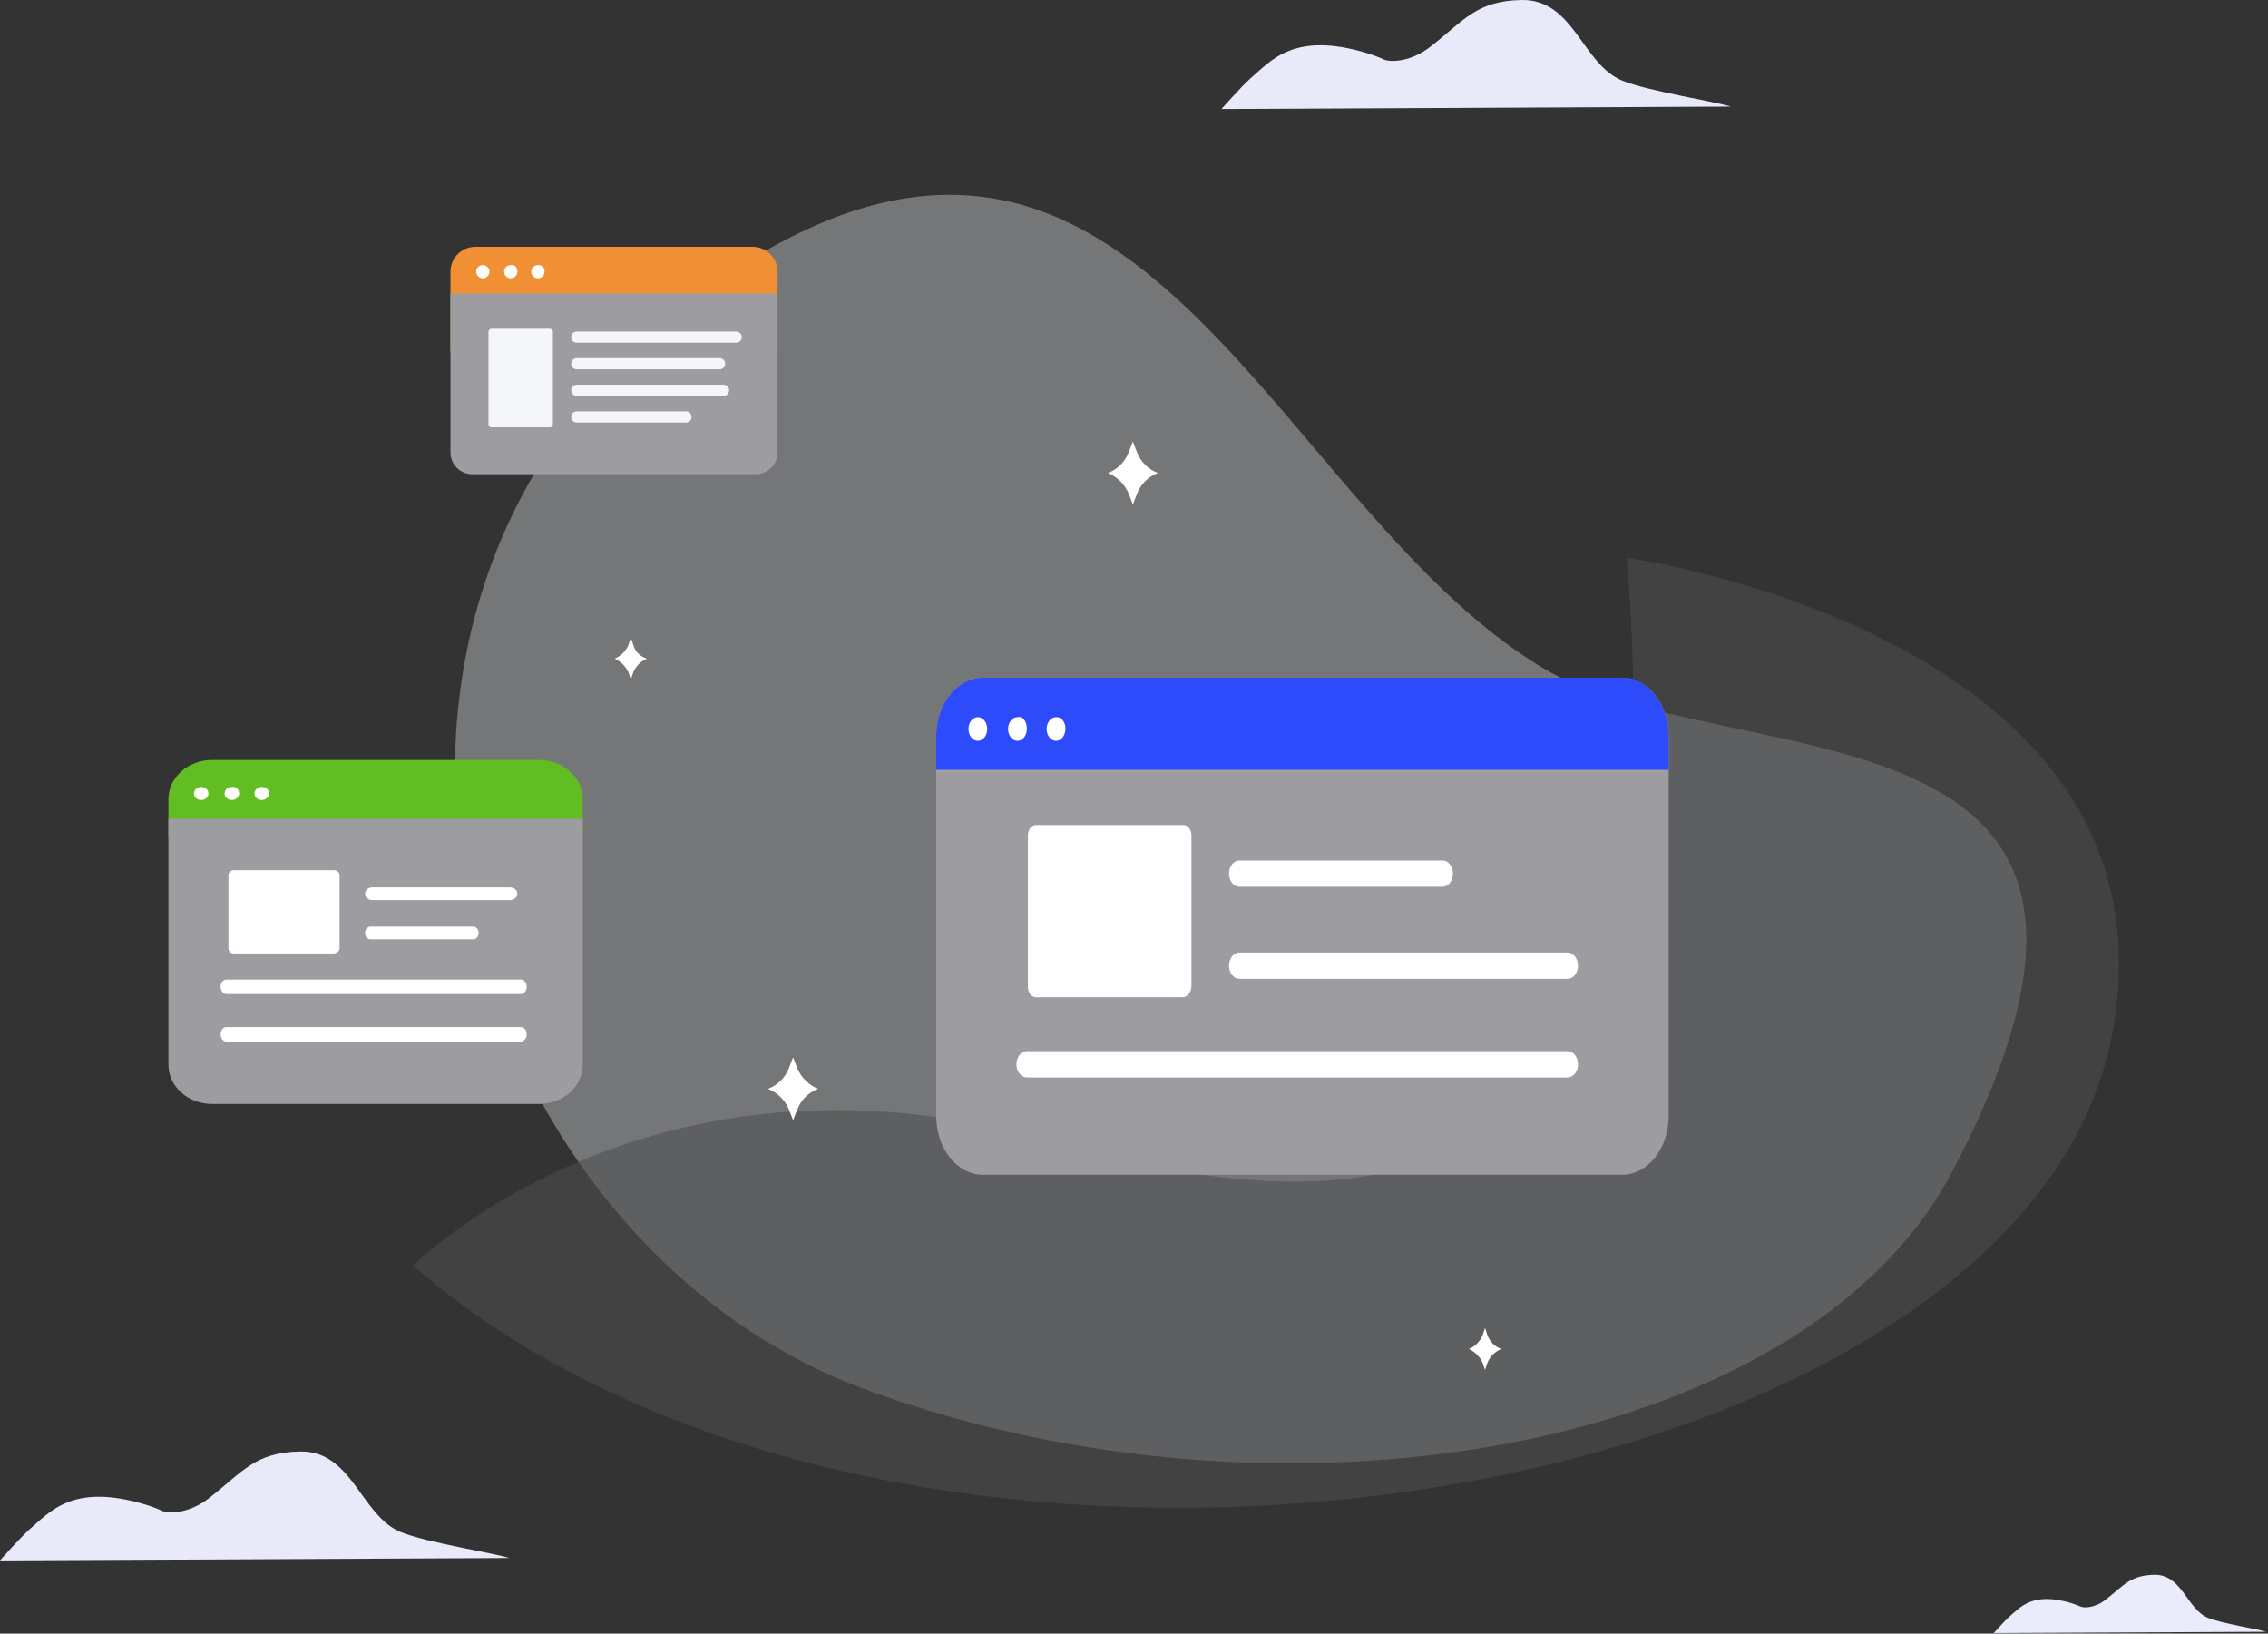 <svg width="579" height="417" viewBox="0 0 579 417" fill="none" xmlns="http://www.w3.org/2000/svg">
<rect x="0" y="0" width="579" height="417" fill="#333333" stroke="none"/>
<path d="M393.678 170.399C322.593 127.543 289.008 -4.527 179.395 74.385C69.782 153.297 115.111 315.241 220.191 354.392C325.271 393.543 460.639 371.49 498.55 298.762C563.861 174.314 441.27 199.244 393.678 170.399Z" fill="#757677"/>
<path d="M105.427 323.074C105.427 323.074 166.002 262.292 267.167 291.137C368.332 319.983 427.878 295.258 415.309 142.378C415.309 142.378 557.477 162.157 539.345 263.323C517.298 386.121 231.728 432.893 105.427 323.074Z" fill="#4E4D4F" fill-opacity="0.57"/>
<path d="M290.244 115.386L289.21 112.708L288.177 115.386C287.718 116.609 287.004 117.719 286.081 118.642C285.159 119.566 284.049 120.281 282.827 120.74C284.033 121.229 285.128 121.956 286.048 122.876C286.968 123.796 287.694 124.891 288.184 126.097L289.218 128.775L290.251 126.097C290.71 124.873 291.425 123.762 292.349 122.838C293.273 121.914 294.384 121.198 295.608 120.74C294.383 120.283 293.271 119.568 292.346 118.645C291.42 117.721 290.704 116.61 290.244 115.386Z" fill="white"/>
<path d="M203.502 272.594L202.468 269.916L201.434 272.594C200.976 273.816 200.262 274.927 199.339 275.85C198.416 276.773 197.307 277.489 196.084 277.947C197.29 278.437 198.385 279.163 199.305 280.083C200.226 281.003 200.952 282.099 201.441 283.304L202.475 285.983L203.509 283.304C203.967 282.08 204.683 280.969 205.607 280.045C206.531 279.121 207.642 278.406 208.866 277.947C207.659 277.459 206.563 276.734 205.641 275.814C204.72 274.895 203.992 273.8 203.502 272.594Z" fill="white"/>
<path d="M379.734 340.855L379.116 339L378.499 340.855C377.841 342.438 376.583 343.696 375 344.354C376.541 345.072 377.781 346.311 378.499 347.853L379.116 349.707L379.734 347.853C380.392 346.269 381.65 345.011 383.233 344.354C382.431 344.059 381.703 343.594 381.098 342.99C380.494 342.385 380.029 341.657 379.734 340.855Z" fill="white"/>
<path d="M161.676 164.63L161.058 162.775L160.436 164.63C159.778 166.213 158.52 167.471 156.937 168.129C158.479 168.847 159.718 170.086 160.436 171.628L161.054 173.482L161.672 171.628C162.33 170.045 163.588 168.786 165.171 168.129C164.335 167.899 163.573 167.455 162.96 166.842C162.348 166.228 161.905 165.466 161.676 164.63Z" fill="white"/>
<path d="M426 188.105V284.777C426.007 286.763 425.701 288.731 425.102 290.568C424.503 292.404 423.622 294.073 422.509 295.477C421.396 296.881 420.074 297.994 418.618 298.75C417.163 299.506 415.604 299.891 414.03 299.883H250.97C249.396 299.891 247.837 299.506 246.382 298.75C244.926 297.994 243.604 296.881 242.491 295.477C241.378 294.073 240.497 292.404 239.898 290.568C239.299 288.731 238.993 286.763 239 284.777V188.105C238.993 186.119 239.299 184.151 239.898 182.315C240.497 180.478 241.378 178.81 242.491 177.406C243.604 176.001 244.926 174.889 246.382 174.133C247.837 173.377 249.396 172.992 250.97 173H414.03C415.604 172.992 417.163 173.377 418.618 174.133C420.074 174.889 421.396 176.001 422.509 177.406C423.622 178.81 424.503 180.478 425.102 182.315C425.701 184.151 426.007 186.119 426 188.105Z" fill="#9C9CA1"/>
<path d="M426 188.105V196.497H239V188.105C238.993 186.119 239.299 184.151 239.898 182.315C240.497 180.478 241.378 178.81 242.491 177.406C243.604 176.001 244.926 174.889 246.382 174.133C247.837 173.377 249.396 172.992 250.97 173H414.03C415.604 172.992 417.163 173.377 418.618 174.133C420.074 174.889 421.396 176.001 422.509 177.406C423.622 178.81 424.503 180.478 425.102 182.315C425.701 184.151 426.007 186.119 426 188.105Z" fill="#2D4AFB"/>
<path d="M249.641 189.113C250.963 189.113 252.035 187.761 252.035 186.092C252.035 184.423 250.963 183.071 249.641 183.071C248.319 183.071 247.247 184.423 247.247 186.092C247.247 187.761 248.319 189.113 249.641 189.113Z" fill="white"/>
<path d="M262.142 186.091C262.142 186.688 262.002 187.272 261.739 187.769C261.476 188.266 261.102 188.653 260.664 188.882C260.227 189.111 259.745 189.17 259.281 189.054C258.816 188.937 258.39 188.65 258.055 188.227C257.72 187.804 257.492 187.266 257.4 186.68C257.307 186.094 257.355 185.487 257.536 184.934C257.717 184.382 258.024 183.911 258.418 183.579C258.812 183.247 259.274 183.069 259.748 183.069C261.078 182.734 262.142 184.075 262.142 186.091Z" fill="white"/>
<path d="M271.985 186.092C271.985 186.689 271.845 187.274 271.582 187.77C271.319 188.267 270.945 188.655 270.507 188.883C270.07 189.112 269.588 189.172 269.124 189.055C268.659 188.939 268.233 188.651 267.898 188.228C267.563 187.806 267.335 187.267 267.243 186.681C267.15 186.095 267.198 185.488 267.379 184.936C267.56 184.384 267.867 183.912 268.261 183.58C268.655 183.248 269.117 183.071 269.591 183.071C269.912 183.04 270.234 183.097 270.535 183.239C270.836 183.38 271.11 183.601 271.338 183.888C271.565 184.175 271.74 184.52 271.852 184.901C271.964 185.281 272.009 185.687 271.985 186.092Z" fill="white"/>
<path d="M302.039 254.568H264.537C264.257 254.573 263.978 254.507 263.718 254.374C263.458 254.241 263.222 254.043 263.023 253.793C262.825 253.543 262.668 253.245 262.563 252.916C262.457 252.588 262.405 252.237 262.409 251.883V213.274C262.406 212.921 262.458 212.57 262.564 212.243C262.67 211.915 262.827 211.618 263.025 211.368C263.224 211.119 263.46 210.922 263.719 210.789C263.979 210.656 264.257 210.59 264.537 210.595H302.039C302.32 210.59 302.598 210.656 302.858 210.789C303.118 210.923 303.354 211.12 303.553 211.371C303.751 211.621 303.908 211.919 304.014 212.247C304.119 212.575 304.171 212.927 304.167 213.281V251.547C304.182 252.297 303.971 253.027 303.576 253.588C303.181 254.149 302.631 254.499 302.039 254.568Z" fill="white"/>
<path d="M400.198 275.044H262.143C261.438 275.041 260.763 274.686 260.264 274.057C259.766 273.428 259.485 272.576 259.482 271.687C259.485 270.798 259.766 269.945 260.264 269.317C260.763 268.688 261.438 268.333 262.143 268.33H400.198C400.903 268.333 401.578 268.688 402.076 269.317C402.575 269.945 402.856 270.798 402.858 271.687C402.856 272.576 402.575 273.428 402.076 274.057C401.578 274.686 400.903 275.041 400.198 275.044Z" fill="white"/>
<path d="M400.194 249.868H316.407C315.703 249.865 315.027 249.51 314.529 248.881C314.031 248.253 313.75 247.401 313.747 246.511C313.75 245.622 314.031 244.77 314.529 244.141C315.027 243.512 315.703 243.157 316.407 243.154H400.194C400.899 243.157 401.574 243.512 402.073 244.141C402.571 244.77 402.852 245.622 402.855 246.511C402.852 247.401 402.571 248.253 402.073 248.881C401.574 249.51 400.899 249.865 400.194 249.868Z" fill="white"/>
<path d="M368.278 226.371H316.407C315.703 226.368 315.027 226.014 314.529 225.385C314.031 224.756 313.75 223.904 313.747 223.015C313.75 222.125 314.031 221.273 314.529 220.644C315.027 220.015 315.703 219.661 316.407 219.658H368.278C368.982 219.662 369.656 220.017 370.153 220.646C370.651 221.275 370.931 222.126 370.934 223.015C370.931 223.903 370.651 224.754 370.153 225.383C369.656 226.012 368.982 226.367 368.278 226.371Z" fill="white"/>
<path d="M311.822 27.818C311.822 27.818 316.561 22.461 319.24 19.989C324.39 15.662 330.16 7.833 349.115 13.601C350.591 14.06 352.036 14.611 353.442 15.25C355.091 15.868 360.242 15.868 365.392 11.751C373.84 5.154 376.931 0.209 388.469 0.002C401.862 -0.204 403.922 16.485 414.224 20.606C420.817 23.284 438.124 25.963 441.833 27.199L311.822 27.818Z" fill="#E8E9F9"/>
<path d="M0 398.334C0 398.334 4.739 392.978 7.417 390.505C12.568 386.178 18.338 378.349 37.293 384.118C38.768 384.577 40.213 385.127 41.62 385.766C43.269 386.384 48.419 386.384 53.57 382.267C62.018 375.671 65.109 370.726 76.647 370.518C90.039 370.312 92.1 387.001 102.402 391.122C108.995 393.801 126.302 396.479 130.011 397.716L0 398.334Z" fill="#E8E9F9"/>
<path d="M509 416.872C509 416.872 511.534 414.009 512.967 412.685C515.721 410.372 518.806 406.185 528.942 409.27C529.731 409.515 530.504 409.809 531.256 410.151C532.137 410.482 534.892 410.482 537.646 408.278C542.162 404.756 543.816 402.112 549.985 402.001C557.147 401.89 558.249 410.815 563.757 413.018C567.283 414.45 576.538 415.881 578.521 416.544L509 416.872Z" fill="#EAEBFB"/>
<path d="M137.634 194H54.133C47.985 194 43 198.475 43 203.995V213.277C43 218.797 47.985 223.272 54.133 223.272H137.634C143.783 223.272 148.768 218.797 148.768 213.277V203.995C148.768 198.475 143.783 194 137.634 194Z" fill="#62BD23"/>
<path d="M43 208.993H148.768V271.82C148.768 274.471 147.595 277.013 145.507 278.888C143.419 280.762 140.587 281.815 137.634 281.815H54.133C51.181 281.815 48.349 280.762 46.261 278.888C44.173 277.013 43 274.471 43 271.82V208.993Z" fill="#9C9CA1"/>
<path d="M51.362 204.217C52.386 204.217 53.217 203.472 53.217 202.552C53.217 201.633 52.386 200.887 51.362 200.887C50.338 200.887 49.508 201.633 49.508 202.552C49.508 203.472 50.338 204.217 51.362 204.217Z" fill="white"/>
<path d="M61.046 202.552C61.046 202.881 60.937 203.203 60.733 203.477C60.53 203.75 60.24 203.964 59.901 204.09C59.562 204.216 59.189 204.249 58.83 204.185C58.47 204.12 58.139 203.962 57.88 203.729C57.621 203.496 57.444 203.199 57.373 202.876C57.301 202.553 57.338 202.219 57.478 201.914C57.618 201.61 57.856 201.35 58.161 201.167C58.466 200.984 58.825 200.887 59.191 200.887C60.221 200.702 61.046 201.441 61.046 202.552Z" fill="white"/>
<path d="M68.67 202.552C68.67 202.882 68.561 203.204 68.358 203.477C68.154 203.751 67.864 203.965 67.525 204.091C67.186 204.217 66.813 204.25 66.454 204.185C66.094 204.121 65.763 203.962 65.504 203.73C65.245 203.497 65.068 203.2 64.997 202.877C64.925 202.554 64.962 202.219 65.102 201.915C65.243 201.611 65.48 201.351 65.785 201.168C66.09 200.985 66.449 200.887 66.816 200.887C67.064 200.871 67.313 200.902 67.547 200.98C67.78 201.058 67.992 201.18 68.168 201.338C68.344 201.496 68.48 201.686 68.567 201.896C68.654 202.106 68.689 202.329 68.67 202.552Z" fill="white"/>
<path d="M85.25 243.399H59.761C59.571 243.402 59.382 243.37 59.205 243.305C59.028 243.241 58.868 243.146 58.733 243.025C58.598 242.904 58.492 242.759 58.42 242.601C58.349 242.442 58.313 242.272 58.316 242.101V223.438C58.313 223.267 58.349 223.097 58.42 222.939C58.492 222.78 58.598 222.636 58.733 222.515C58.868 222.394 59.028 222.298 59.205 222.234C59.382 222.17 59.571 222.138 59.761 222.14H85.249C85.44 222.138 85.629 222.17 85.805 222.234C85.982 222.298 86.142 222.394 86.277 222.515C86.412 222.636 86.518 222.78 86.59 222.939C86.662 223.097 86.697 223.267 86.695 223.438V241.939C86.706 242.301 86.562 242.654 86.294 242.926C86.026 243.197 85.652 243.366 85.25 243.399Z" fill="white"/>
<path d="M133.004 253.752H57.777C57.052 253.752 56.327 253.013 56.327 251.902C56.327 250.974 56.907 250.053 57.777 250.053H133.007C133.732 250.053 134.457 250.792 134.457 251.902C134.453 253.012 133.729 253.752 133.004 253.752Z" fill="white"/>
<path d="M133.004 265.889H57.777C57.052 265.889 56.327 265.15 56.327 264.039C56.327 263.111 56.907 262.19 57.777 262.19H133.007C133.732 262.19 134.457 262.929 134.457 264.039C134.453 265.149 133.729 265.889 133.004 265.889Z" fill="white"/>
<path d="M130.262 229.767H95.011C94.532 229.766 94.073 229.595 93.734 229.291C93.395 228.987 93.204 228.575 93.203 228.144C93.204 227.714 93.395 227.302 93.734 226.998C94.073 226.694 94.532 226.523 95.011 226.522H130.262C130.741 226.523 131.2 226.694 131.539 226.998C131.877 227.302 132.068 227.714 132.069 228.144C132.068 228.575 131.877 228.987 131.539 229.291C131.2 229.595 130.741 229.766 130.262 229.767Z" fill="white"/>
<path d="M120.841 239.789H94.555C93.881 239.789 93.203 239.14 93.203 238.166C93.203 237.354 93.742 236.543 94.555 236.543H120.841C121.516 236.543 122.193 237.192 122.193 238.166C122.19 238.978 121.65 239.789 120.841 239.789Z" fill="white"/>
<path d="M192.139 63H121.362C117.848 63 115 65.848 115 69.362V89.243C115 92.757 117.848 95.605 121.362 95.605H192.139C195.653 95.605 198.501 92.757 198.501 89.243V69.362C198.501 65.848 195.653 63 192.139 63Z" fill="#F08F33"/>
<path d="M115 74.929H198.501V115.486C198.501 116.963 197.914 118.379 196.871 119.423C195.827 120.467 194.411 121.053 192.934 121.053H120.567C119.09 121.053 117.674 120.467 116.63 119.423C115.586 118.379 115 116.963 115 115.486V74.929Z" fill="#9C9CA1"/>
<path d="M123.258 71.032C124.19 71.032 124.946 70.276 124.946 69.344C124.946 68.411 124.19 67.655 123.258 67.655C122.325 67.655 121.569 68.411 121.569 69.344C121.569 70.276 122.325 71.032 123.258 71.032Z" fill="white"/>
<path d="M132.075 69.344C132.075 69.678 131.976 70.004 131.791 70.282C131.605 70.559 131.342 70.776 131.033 70.903C130.725 71.031 130.385 71.065 130.058 71C129.73 70.934 129.429 70.774 129.193 70.537C128.957 70.301 128.796 70.001 128.731 69.673C128.666 69.346 128.699 69.006 128.827 68.698C128.955 68.389 129.171 68.125 129.449 67.94C129.727 67.754 130.053 67.655 130.387 67.655C131.323 67.468 132.075 68.218 132.075 69.344Z" fill="white"/>
<path d="M139.017 69.344C139.017 69.678 138.918 70.004 138.733 70.282C138.547 70.559 138.284 70.776 137.975 70.903C137.667 71.031 137.327 71.065 137 70.999C136.672 70.934 136.371 70.774 136.135 70.537C135.899 70.301 135.738 70.001 135.673 69.673C135.608 69.346 135.641 69.006 135.769 68.698C135.897 68.389 136.113 68.125 136.391 67.94C136.669 67.754 136.995 67.655 137.329 67.655C137.555 67.638 137.782 67.67 137.995 67.749C138.207 67.828 138.4 67.952 138.56 68.112C138.721 68.272 138.845 68.466 138.923 68.678C139.002 68.891 139.034 69.118 139.017 69.344Z" fill="white"/>
<path d="M140.355 83.913H125.501C125.062 83.913 124.706 84.269 124.706 84.708V108.294C124.706 108.733 125.062 109.089 125.501 109.089H140.355C140.794 109.089 141.15 108.733 141.15 108.294V84.708C141.15 84.269 140.794 83.913 140.355 83.913Z" fill="#F4F6FA"/>
<path d="M187.938 84.627H147.246C146.456 84.627 145.816 85.268 145.816 86.057C145.816 86.847 146.456 87.487 147.246 87.487H187.938C188.727 87.487 189.367 86.847 189.367 86.057C189.367 85.268 188.727 84.627 187.938 84.627Z" fill="#F4F6FA"/>
<path d="M183.709 91.42H147.246C146.456 91.42 145.816 92.06 145.816 92.85C145.816 93.639 146.456 94.279 147.246 94.279H183.709C184.499 94.279 185.139 93.639 185.139 92.85C185.139 92.06 184.499 91.42 183.709 91.42Z" fill="#F4F6FA"/>
<path d="M184.72 98.212H147.246C146.456 98.212 145.816 98.852 145.816 99.642C145.816 100.431 146.456 101.072 147.246 101.072H184.72C185.51 101.072 186.15 100.431 186.15 99.642C186.15 98.852 185.51 98.212 184.72 98.212Z" fill="#F4F6FA"/>
<path d="M175.129 105.004H147.246C146.456 105.004 145.816 105.644 145.816 106.434C145.816 107.224 146.456 107.864 147.246 107.864H175.129C175.919 107.864 176.559 107.224 176.559 106.434C176.559 105.644 175.919 105.004 175.129 105.004Z" fill="#F4F6FA"/>
</svg>
